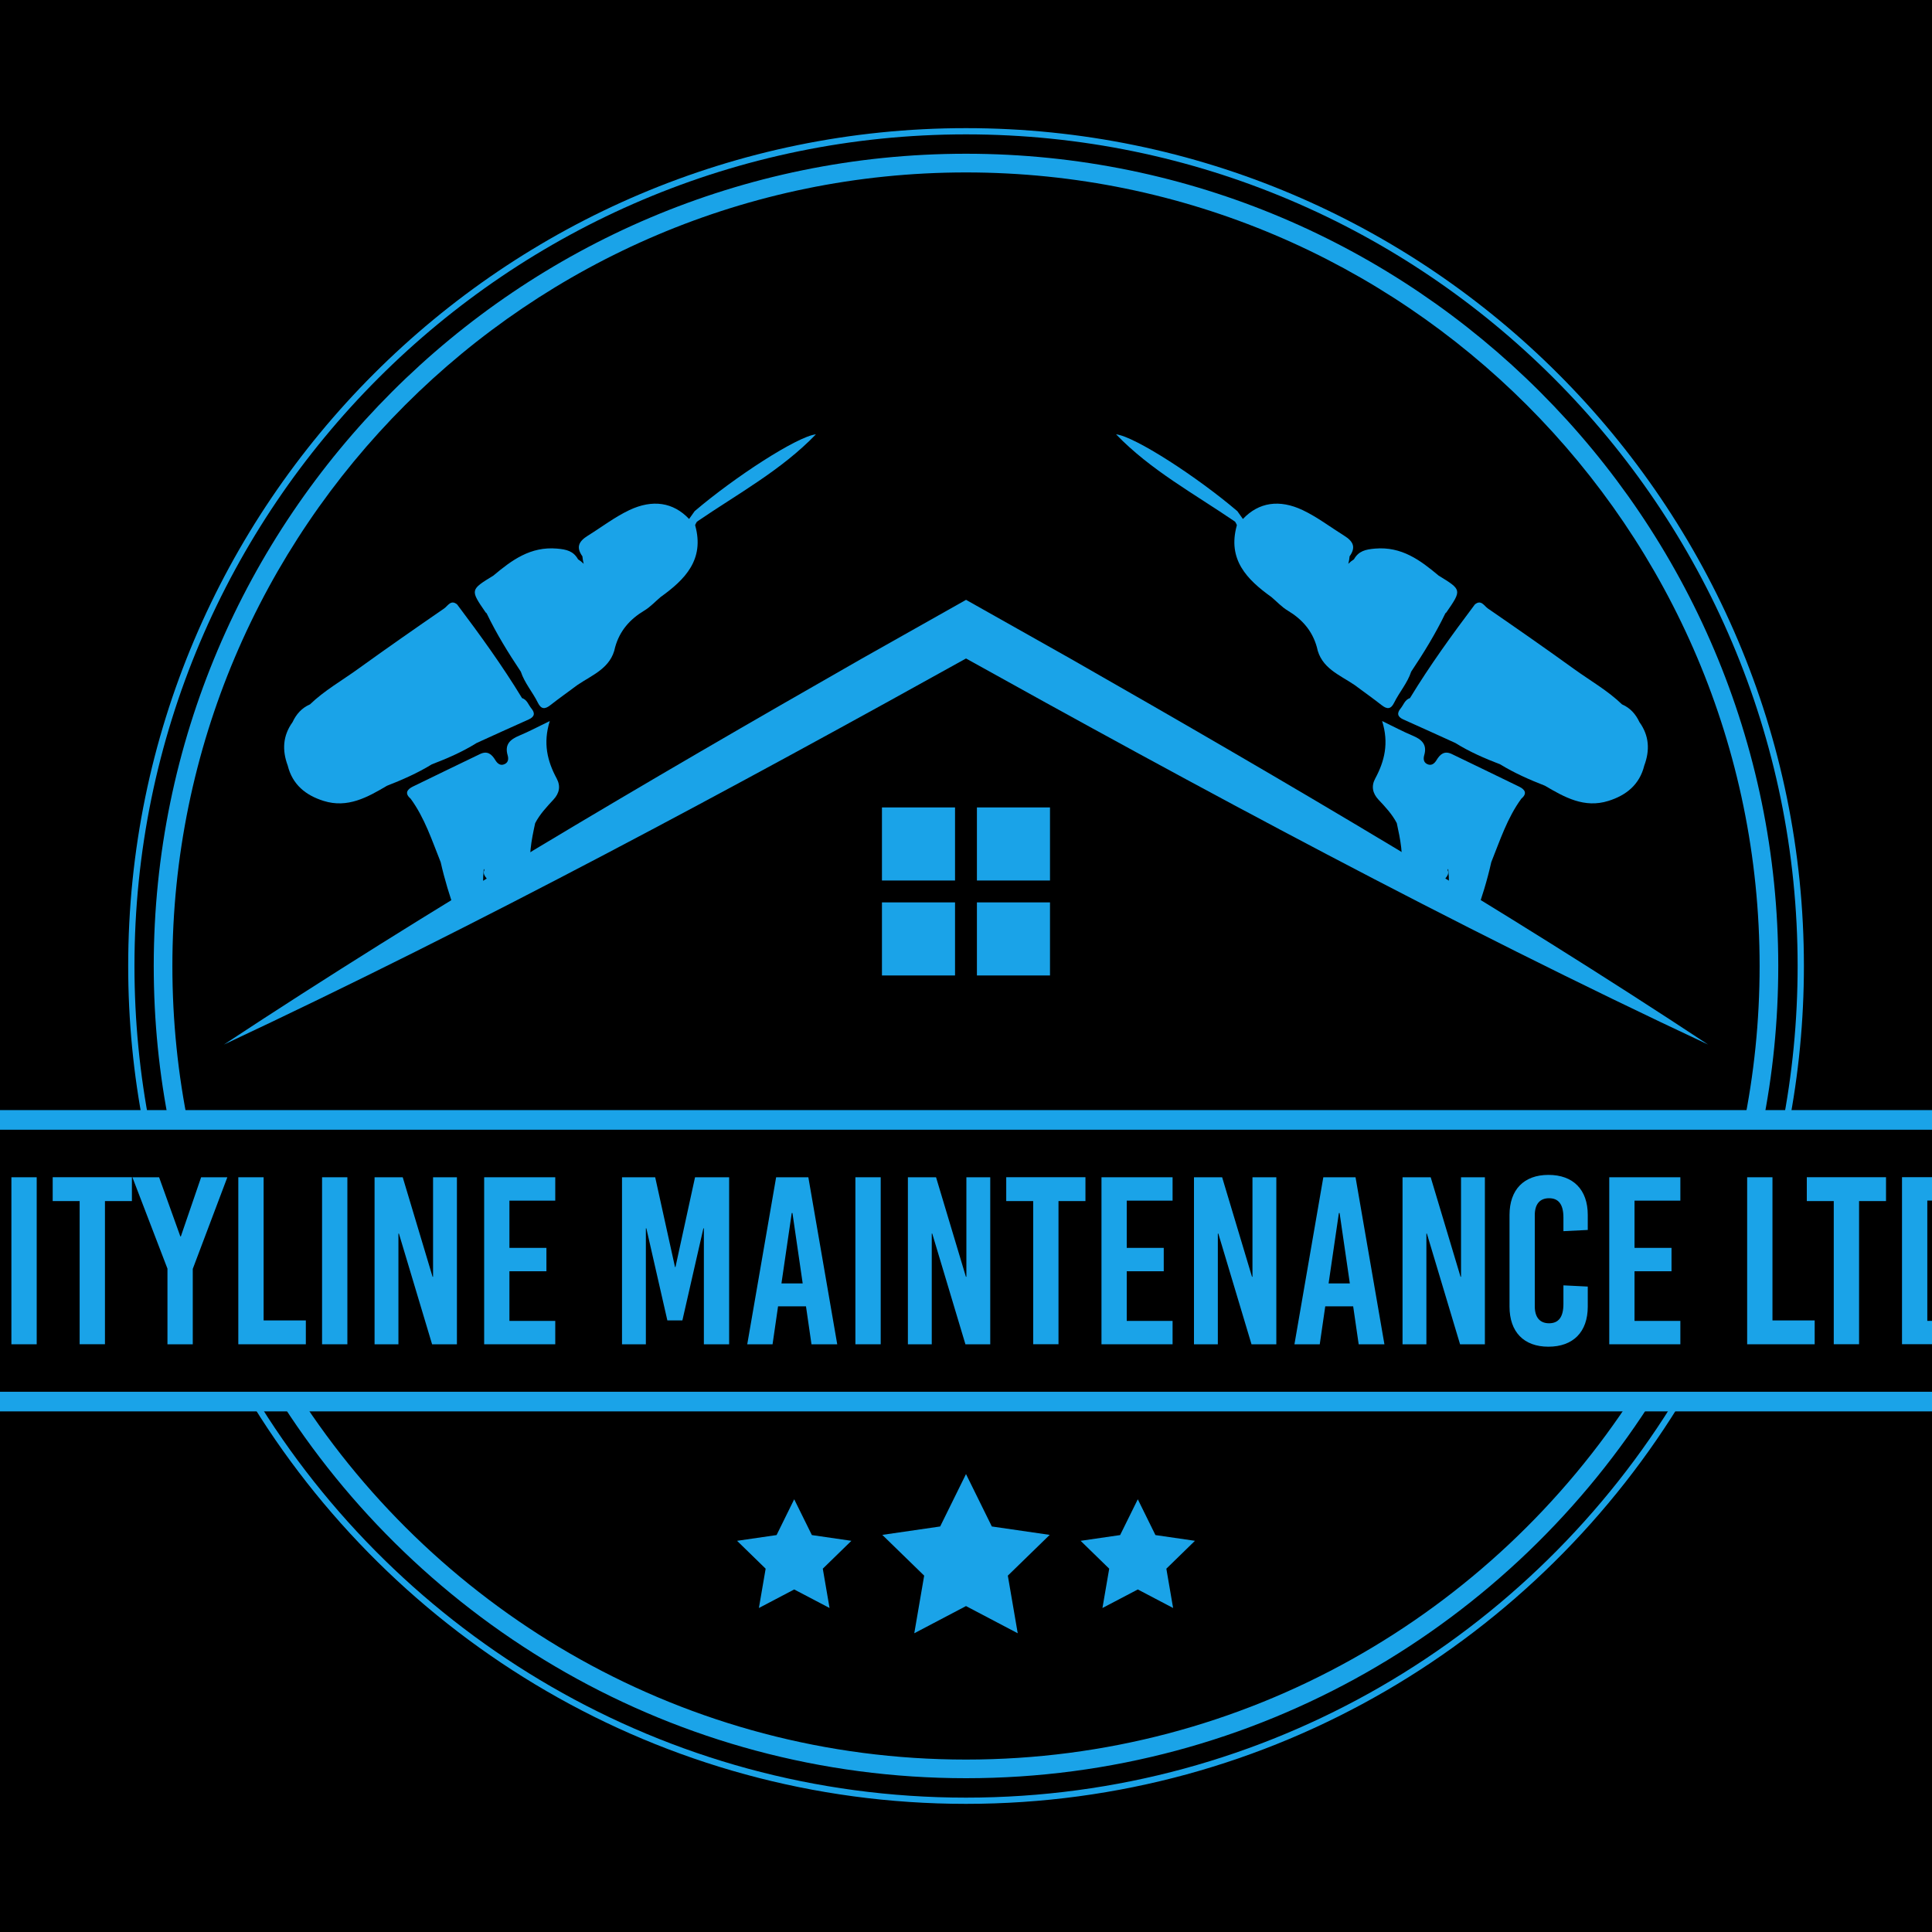 <?xml version="1.0" encoding="utf-8"?>
<!-- Generator: Adobe Illustrator 25.4.1, SVG Export Plug-In . SVG Version: 6.00 Build 0)  -->
<svg version="1.1" id="Layer_1" xmlns="http://www.w3.org/2000/svg" xmlns:xlink="http://www.w3.org/1999/xlink" x="0px" y="0px"
	 viewBox="200 200 400 400" style="enable-background:new 0 0 800 800;" xml:space="preserve">
<style type="text/css">
	.st0{fill:#1AA3E8;}
	.st1{fill:#FFFFFF;}
</style>
<defs>
	<clipPath id="circleClip">
		<circle cx="400" cy="400" r="400" />
	</clipPath>
</defs>
<rect x="0" width="800" height="800"/>
<g>
	<g>
		<g>
			<path class="st0" d="M400,226.53c-95.65,0-173.46,77.82-173.46,173.46c0,11.37,1.1,22.5,3.2,33.28h1.32
				c-2.11-10.77-3.22-21.89-3.22-33.28c0-94.93,77.23-172.17,172.17-172.17s172.17,77.24,172.17,172.17
				c0,11.38-1.11,22.51-3.22,33.28h1.32c2.1-10.78,3.2-21.9,3.2-33.28C573.46,304.35,495.65,226.53,400,226.53z M400,572.18
				c-62.49,0-117.3-33.46-147.47-83.4h-1.5c30.3,50.69,85.74,84.69,148.96,84.69s118.67-34,148.96-84.69h-1.5
				C517.3,538.72,462.49,572.18,400,572.18z"/>
		</g>
		<g>
			<path class="st0" d="M400,231.83c-92.73,0-168.17,75.44-168.17,168.16c0,11.38,1.13,22.52,3.31,33.28h3.93
				c-2.22-10.75-3.38-21.88-3.38-33.28c0-90.6,73.71-164.29,164.31-164.29s164.31,73.7,164.31,164.29c0,11.4-1.16,22.52-3.38,33.28
				h3.93c2.18-10.75,3.31-21.89,3.31-33.28C568.17,307.27,492.73,231.83,400,231.83z M400,564.3c-57.91,0-108.93-30.12-138.21-75.53
				h-4.56c29.72,47.64,82.62,79.39,142.78,79.39s113.06-31.76,142.78-79.39h-4.56C508.93,534.18,457.91,564.3,400,564.3z"/>
		</g>
		<g>
			<g>
				<path class="st0" d="M510.6,358.25C510.6,358.25,510.6,358.25,510.6,358.25c-3.21-1.23-6.35-2.59-9.28-4.42c0,0,0,0,0,0
					c-3.59-1.63-7.17-3.27-10.77-4.87c-1.23-0.55-1.38-1.31-0.56-2.29c0.61-0.74,0.87-1.8,1.93-2.14
					c4.09-6.73,8.7-13.09,13.43-19.38l0,0c0,0,0,0,0,0c0,0,0,0,0,0c0,0,0,0,0,0c1.29-1.09,1.94,0.3,2.67,0.81
					c6.01,4.14,12,8.31,17.91,12.58c3.33,2.4,6.94,4.44,9.92,7.32c0,0,0-0.01,0.01-0.01c1.68,0.74,2.81,2.02,3.57,3.66
					c2.03,2.81,2.18,5.83,1,8.99c-0.98,3.96-3.73,6.16-7.43,7.32c-4.98,1.56-9.07-0.75-13.13-3.14c0,0,0,0,0,0
					C516.67,361.43,513.53,360.05,510.6,358.25z"/>
				<path class="st0" d="M431.07,289.92c3.87,0.44,16.76,8.79,25.11,15.91l0,0c0.38,0.54,0.77,1.08,1.15,1.62
					c3.28-3.47,7.56-4.12,12.39-1.83c3.05,1.45,5.73,3.52,8.58,5.29c1.88,1.17,2.47,2.39,1.12,4.27c-0.04,0.54-0.14,1.06-0.27,1.55
					c0.34-0.34,0.72-0.65,1.17-0.93c0.97-1.72,2.39-2.05,4.37-2.22c5.49-0.47,9.35,2.39,13.16,5.59c0,0,0,0,0,0
					c4.82,2.95,4.82,2.95,1.62,7.6c-0.05,0.08-0.14,0.13-0.22,0.2c-2.03,4.22-4.48,8.2-7.08,12.09c-0.78,2.37-2.46,4.25-3.54,6.45
					c-0.66,1.34-1.44,1.37-2.54,0.51c-1.86-1.45-3.78-2.82-5.67-4.22c0,0,0,0,0,0c-3.1-2.1-6.93-3.48-7.78-7.82
					c-0.94-3.38-3.05-5.78-6.04-7.57c-1.24-0.74-2.25-1.86-3.37-2.8c0,0,0,0,0,0c-5.07-3.63-9.12-7.75-7.17-14.8
					c0.06-0.22-0.23-0.53-0.35-0.8C447.3,302.25,438.23,297.36,431.07,289.92z"/>
				<path class="st0" d="M489.19,370.42c0.72,3.33,1.41,6.65,0.87,10.05c2.71,1.27,5.4,2.62,8.07,4.07c0.37-0.81,0.71-1.64,0.98-2.5
					c0.55-0.63,0.96-1.26,0.6-1.9c0.05-0.09,0.1-0.17,0.13-0.26c0.08,1.09,0.2,2.18,0.1,3.26c-0.04,0.75-0.22,1.47-0.46,2.16
					c0.83,0.46,1.66,0.91,2.48,1.39c1.18,0.91,2.37,1.83,3.55,2.74c1.29-3.58,2.41-7.2,3.24-10.92c1.81-4.51,3.31-9.17,6.23-13.16
					c1.3-1.09,0.72-1.91-0.45-2.48c-4.63-2.27-9.29-4.49-13.94-6.75c-1.53-0.74-2.42,0.01-3.17,1.25c-0.44,0.73-1.08,1.26-1.97,0.81
					c-0.74-0.37-0.78-1.12-0.58-1.82c0.65-2.22-0.52-3.26-2.39-4.05c-1.97-0.82-3.87-1.84-6.33-3.03c1.44,4.57,0.51,8.31-1.43,11.91
					c-0.85,1.58-0.55,3.05,0.68,4.37C486.81,367.06,488.23,368.57,489.19,370.42z"/>
			</g>
			<g>
				<path class="st0" d="M289.4,358.25C289.4,358.25,289.4,358.25,289.4,358.25c3.21-1.23,6.35-2.59,9.28-4.42c0,0,0,0,0,0
					c3.59-1.63,7.17-3.27,10.77-4.87c1.23-0.55,1.38-1.31,0.56-2.29c-0.61-0.74-0.87-1.8-1.93-2.14
					c-4.09-6.73-8.7-13.09-13.43-19.38l0,0c0,0,0,0,0,0c0,0,0,0,0,0c0,0,0,0,0,0c-1.29-1.09-1.94,0.3-2.67,0.81
					c-6.01,4.14-12,8.31-17.91,12.58c-3.33,2.4-6.94,4.44-9.92,7.32c0,0,0-0.01-0.01-0.01c-1.68,0.74-2.81,2.02-3.57,3.66
					c-2.03,2.81-2.18,5.83-1,8.99c0.98,3.96,3.73,6.16,7.43,7.32c4.98,1.56,9.07-0.75,13.13-3.14c0,0,0,0,0,0
					C283.33,361.43,286.47,360.05,289.4,358.25z"/>
				<path class="st0" d="M368.93,289.92c-3.87,0.44-16.76,8.79-25.11,15.91l0,0c-0.38,0.54-0.77,1.08-1.15,1.62
					c-3.28-3.47-7.56-4.12-12.39-1.83c-3.05,1.45-5.73,3.52-8.58,5.29c-1.88,1.17-2.47,2.39-1.12,4.27
					c0.04,0.54,0.14,1.06,0.27,1.55c-0.34-0.34-0.72-0.65-1.17-0.93c-0.97-1.72-2.39-2.05-4.37-2.22
					c-5.49-0.47-9.35,2.39-13.16,5.59c0,0,0,0,0,0c-4.82,2.95-4.82,2.95-1.62,7.6c0.05,0.08,0.14,0.13,0.22,0.2
					c2.03,4.22,4.48,8.2,7.08,12.09c0.78,2.37,2.46,4.25,3.54,6.45c0.66,1.34,1.44,1.37,2.54,0.51c1.86-1.45,3.78-2.82,5.67-4.22
					c0,0,0,0,0,0c3.1-2.1,6.93-3.48,7.78-7.82c0.94-3.38,3.05-5.78,6.04-7.57c1.24-0.74,2.25-1.86,3.37-2.8c0,0,0,0,0,0
					c5.07-3.63,9.12-7.75,7.17-14.8c-0.06-0.22,0.23-0.53,0.35-0.8C352.7,302.25,361.77,297.36,368.93,289.92z"/>
				<path class="st0" d="M285.01,365.35c2.92,3.99,4.42,8.65,6.23,13.16c0.8,3.56,1.87,7.04,3.09,10.47
					c2.04-1.24,4.12-2.41,6.24-3.51c-0.26-0.75-0.47-1.52-0.51-2.33c-0.1-1.09,0.02-2.17,0.1-3.26c0.04,0.09,0.08,0.18,0.13,0.26
					c-0.36,0.64,0.05,1.27,0.6,1.9c0.3,0.94,0.68,1.84,1.08,2.72c2.64-1.32,5.33-2.54,8.09-3.65c-0.75-3.61-0.03-7.15,0.74-10.68
					c0.96-1.85,2.38-3.36,3.78-4.87c1.23-1.32,1.53-2.79,0.68-4.37c-1.94-3.6-2.87-7.34-1.43-11.91c-2.47,1.19-4.36,2.21-6.34,3.03
					c-1.88,0.78-3.04,1.83-2.39,4.05c0.21,0.71,0.16,1.46-0.58,1.82c-0.89,0.45-1.53-0.08-1.97-0.81c-0.75-1.23-1.64-1.99-3.17-1.25
					c-4.64,2.25-9.3,4.47-13.94,6.75C284.3,363.44,283.72,364.26,285.01,365.35z"/>
			</g>
		</g>
		<g id="XMLID_6_">
			<rect id="XMLID_10_" x="382.6" y="367.17" class="st0" width="15.13" height="15.13"/>
			<rect id="XMLID_9_" x="402.26" y="367.17" class="st0" width="15.13" height="15.13"/>
			<rect id="XMLID_8_" x="382.6" y="386.83" class="st0" width="15.13" height="15.13"/>
			<rect id="XMLID_7_" x="402.26" y="386.83" class="st0" width="15.13" height="15.13"/>
		</g>
		<path class="st0" d="M246.37,416.26c42.8-28.22,87.35-54.37,131.88-79.8c1.44-0.83,21.07-11.87,21.76-12.27
			c0.64,0.34,20.37,11.49,21.76,12.26c44.54,25.42,89.08,51.56,131.87,79.81c-53-24.82-105.07-52.89-156.22-81.36c0,0,5.17,0,5.17,0
			C351.42,363.35,299.37,391.41,246.37,416.26L246.37,416.26z"/>
		<g>
			<path class="st0" d="M609.96,492.21H190.04c-17.2,0-31.19-13.99-31.19-31.19c0-17.2,13.99-31.19,31.19-31.19h419.92
				c17.2,0,31.19,13.99,31.19,31.19C641.15,478.22,627.16,492.21,609.96,492.21z M190.04,433.9c-14.96,0-27.13,12.17-27.13,27.12
				s12.17,27.13,27.13,27.13h419.92c14.96,0,27.13-12.17,27.13-27.13s-12.17-27.12-27.13-27.12H190.04z"/>
		</g>
		<g>
			<g>
				<path class="st0" d="M197.91,451.54v3.11l-5.04,0.25v-2.82c0-2.77-1.04-4-2.96-4c-1.93,0-2.96,1.24-2.96,3.51v18.87
					c0,2.27,1.04,3.51,2.96,3.51c1.93,0,2.96-1.24,2.96-4v-3.85l5.04,0.25v4.15c0,5.24-3.01,8.3-8.15,8.3
					c-5.09,0-8.05-3.06-8.05-8.3v-18.97c0-5.24,2.96-8.3,8.05-8.3C194.9,443.24,197.91,446.3,197.91,451.54z"/>
				<path class="st0" d="M202.36,478.32v-34.58h5.24v34.58H202.36z"/>
				<path class="st0" d="M221.73,448.67v29.64h-5.24v-29.64h-5.58v-4.94h16.4v4.94H221.73z"/>
				<path class="st0" d="M239.91,478.32h-5.24v-15.66l-7.26-18.92h5.53l4.4,12.25h0.1l4.2-12.25h5.43l-7.16,18.97V478.32z"/>
				<path class="st0" d="M263.32,473.38v4.94h-13.98v-34.58h5.24v29.64H263.32z"/>
				<path class="st0" d="M266.68,478.32v-34.58h5.24v34.58H266.68z"/>
				<path class="st0" d="M289.46,478.32l-6.87-22.92h-0.1v22.92h-4.94v-34.58h5.83l6.18,20.6h0.1v-20.6h4.94v34.58H289.46z"/>
				<path class="st0" d="M305.47,448.58v9.78h7.66v4.84h-7.66v10.28h9.49v4.84h-14.72v-34.58h14.72v4.84H305.47z"/>
				<path class="st0" d="M345.73,478.32v-24.01h-0.1l-4.35,19.07h-3.11l-4.35-19.07h-0.1v24.01h-4.94v-34.58h6.87l4.1,18.58h0.1
					l4.05-18.58h7.06v34.58H345.73z"/>
				<path class="st0" d="M368.01,478.32l-1.14-7.86h-5.78l-1.14,7.86h-5.24l5.98-34.58h6.67l5.98,34.58H368.01z M361.79,465.72h4.4
					l-2.12-14.57h-0.15L361.79,465.72z"/>
				<path class="st0" d="M377.1,478.32v-34.58h5.24v34.58H377.1z"/>
				<path class="st0" d="M399.88,478.32l-6.87-22.92h-0.1v22.92h-4.94v-34.58h5.83l6.18,20.6h0.1v-20.6h4.94v34.58H399.88z"/>
				<path class="st0" d="M419.15,448.67v29.64h-5.24v-29.64h-5.58v-4.94h16.4v4.94H419.15z"/>
				<path class="st0" d="M433.28,448.58v9.78h7.66v4.84h-7.66v10.28h9.49v4.84h-14.72v-34.58h14.72v4.84H433.28z"/>
				<path class="st0" d="M459.11,478.32l-6.87-22.92h-0.1v22.92h-4.94v-34.58h5.83l6.18,20.6h0.1v-20.6h4.94v34.58H459.11z"/>
				<path class="st0" d="M481.3,478.32l-1.14-7.86h-5.78l-1.14,7.86h-5.24l5.98-34.58h6.67l5.98,34.58H481.3z M475.07,465.72h4.4
					l-2.12-14.57h-0.15L475.07,465.72z"/>
				<path class="st0" d="M502.29,478.32l-6.87-22.92h-0.1v22.92h-4.94v-34.58h5.83l6.18,20.6h0.1v-20.6h4.94v34.58H502.29z"/>
				<path class="st0" d="M528.73,451.54v3.11l-5.04,0.25v-2.82c0-2.77-1.04-4-2.97-4c-1.93,0-2.96,1.24-2.96,3.51v18.87
					c0,2.27,1.04,3.51,2.96,3.51c1.93,0,2.97-1.24,2.97-4v-3.85l5.04,0.25v4.15c0,5.24-3.01,8.3-8.15,8.3
					c-5.09,0-8.05-3.06-8.05-8.3v-18.97c0-5.24,2.97-8.3,8.05-8.3C525.71,443.24,528.73,446.3,528.73,451.54z"/>
				<path class="st0" d="M538.41,448.58v9.78h7.66v4.84h-7.66v10.28h9.49v4.84h-14.72v-34.58h14.72v4.84H538.41z"/>
				<path class="st0" d="M575.71,473.38v4.94h-13.98v-34.58h5.24v29.64H575.71z"/>
				<path class="st0" d="M584.9,448.67v29.64h-5.24v-29.64h-5.58v-4.94h16.4v4.94H584.9z"/>
				<path class="st0" d="M601.3,443.73c5.63,0,8.69,3.06,8.69,8.74v17.09c0,5.68-3.06,8.74-8.69,8.74h-7.51v-34.58H601.3z
					 M599.03,473.47h2.07c2.52,0,3.66-1.33,3.66-4.25v-16.4c0-2.91-1.14-4.25-3.66-4.25h-2.07V473.47z"/>
			</g>
			<circle class="st0" cx="615.87" cy="475.9" r="2.42"/>
		</g>
	</g>
	<g>
		<polygon class="st0" points="400,505.19 405.35,516.04 417.33,517.78 408.66,526.22 410.71,538.15 400,532.52 389.29,538.15 
			391.34,526.22 382.67,517.78 394.65,516.04 		"/>
		<g>
			<polygon class="st0" points="435.57,510.41 439.22,517.82 447.4,519.01 441.48,524.78 442.88,532.92 435.57,529.08 
				428.25,532.92 429.65,524.78 423.73,519.01 431.91,517.82 			"/>
			<polygon class="st0" points="364.43,510.41 368.09,517.82 376.27,519.01 370.35,524.78 371.75,532.92 364.43,529.08 
				357.12,532.92 358.52,524.78 352.6,519.01 360.78,517.82 			"/>
		</g>
	</g>
</g>
</svg>
